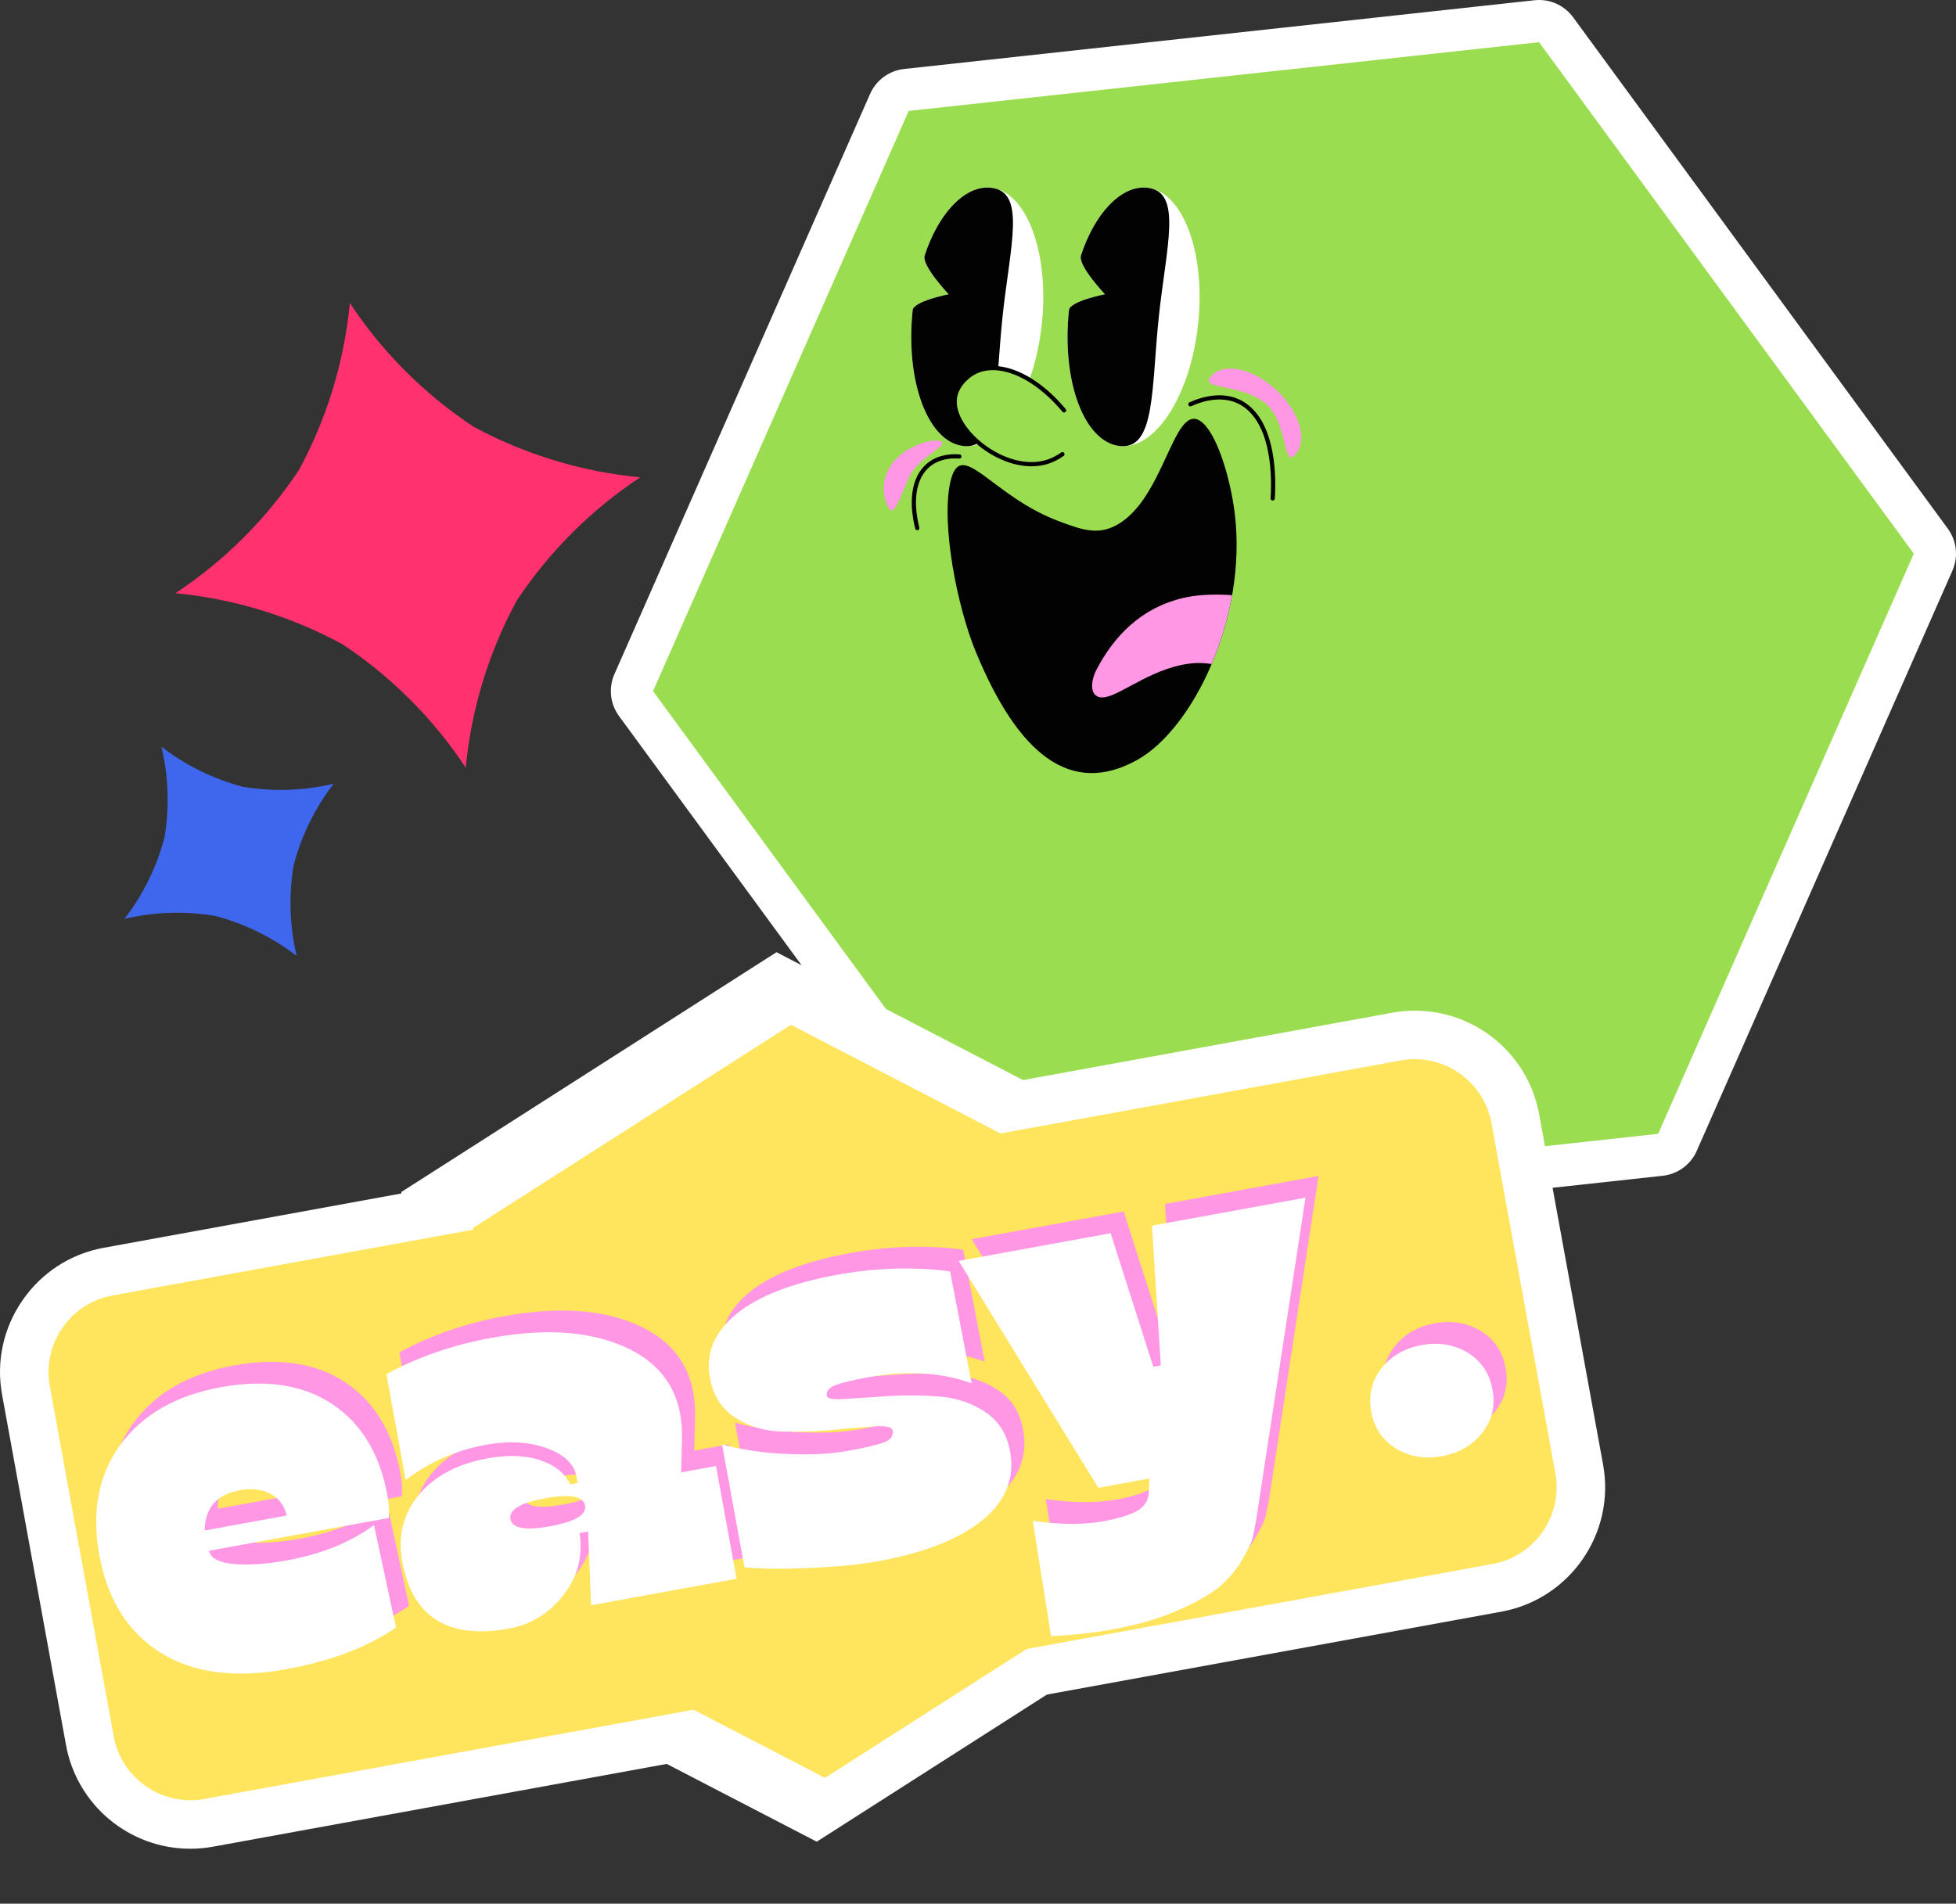 <?xml version="1.0" encoding="UTF-8"?>
<svg id="Calque_2" data-name="Calque 2" xmlns="http://www.w3.org/2000/svg" xmlns:xlink="http://www.w3.org/1999/xlink" viewBox="0 0 888.716 865.116">
  <rect x="0" y="0" width="888.716" height="865.116" fill="#333333" stroke="none"/>
  <defs>
    <style>
      .cls-1, .cls-2, .cls-3 {
        fill: none;
      }

      .cls-4 {
        fill: #020202;
      }

      .cls-5 {
        fill: #ffe45e;
      }

      .cls-6 {
        fill: #fff;
      }

      .cls-7 {
        fill: #ff316f;
      }

      .cls-8 {
        fill: #ff97e4;
      }

      .cls-9, .cls-10 {
        fill: #9bdd50;
      }

      .cls-11 {
        fill: #3e67ed;
      }

      .cls-10, .cls-2 {
        stroke: #000;
        stroke-linecap: round;
        stroke-miterlimit: 10;
        stroke-width: 1.917px;
      }

      .cls-3 {
        clip-path: url(#clippath);
      }
    </style>
    <clipPath id="clippath">
      <path class="cls-1" d="m507.141,238.721c21.853-11.644,25.946-55.294,38.121-47.469,7.301,4.692,13.759,25.486,15.791,42.403,5.672,47.238-19.154,97.758-44.472,111.754-30.061,16.618-73.092-11.471-87.454-71.962-6.166-25.972-8.069-62.217-1.624-72.413,7.952-12.58,22.447,24.254,53.812,35.902,10.038,3.728,17.194,6.385,25.826,1.785Z"/>
    </clipPath>
  </defs>
  <g id="Composistions">
    <g id="green-easy">
      <g id="hexa">
        <g>
          <path class="cls-9" d="m466.976,556.083c-3.034,0-5.915-1.441-7.732-3.921l-170.262-232.422c-2.023-2.763-2.42-6.395-1.039-9.53L404.095,46.548c1.381-3.134,4.328-5.293,7.733-5.665l286.414-31.24c.348-.038.695-.057,1.04-.057,3.034,0,5.915,1.441,7.732,3.921l170.262,232.422c2.023,2.763,2.42,6.395,1.039,9.53l-116.152,263.662c-1.381,3.134-4.328,5.293-7.733,5.665l-286.414,31.24c-.348.038-.695.057-1.04.057Z"/>
          <path class="cls-6" d="m699.282,19.172l170.262,232.422-116.152,263.662-286.414,31.24-170.262-232.422L412.868,50.413l286.414-31.24m.003-19.172c-.691,0-1.385.038-2.082.113l-286.415,31.24c-6.809.743-12.705,5.062-15.466,11.33l-116.152,263.662c-2.762,6.268-1.969,13.533,2.079,19.059l170.262,232.422c3.634,4.96,9.396,7.843,15.463,7.843.691,0,1.385-.038,2.082-.113l286.414-31.24c6.81-.743,12.705-5.062,15.466-11.33l116.152-263.662c2.762-6.268,1.969-13.533-2.079-19.059L714.748,7.843c-3.634-4.96-9.396-7.843-15.463-7.843h0Z"/>
        </g>
        <g>
          <g>
            <path id="Tracé_46" data-name="Tracé 46" class="cls-6" d="m521.239,85.31c16.2,1.709,26.568,29.38,23.148,61.792-3.42,32.412-19.336,57.309-35.536,55.6-16.2-1.709-26.582-29.369-23.16-61.794.428-4.06,16.346-7.186,16.346-7.186,0,0-12.376-13.075-10.899-17.595,5.944-18.416,17.936-32.101,30.102-30.817Z"/>
            <path id="Tracé_46-2" data-name="Tracé 46" class="cls-4" d="m521.239,85.312c16.2,1.709,8.688,26.284,5.268,58.696-3.42,32.412-1.456,60.406-17.656,58.696-16.2-1.709-26.582-29.369-23.16-61.794.428-4.06,16.346-7.186,16.346-7.186,0,0-12.376-13.075-10.899-17.595,5.944-18.416,17.936-32.101,30.102-30.817Z"/>
          </g>
          <g>
            <path id="Tracé_43" data-name="Tracé 43" class="cls-6" d="m450.228,85.31c16.2,1.709,26.568,29.38,23.148,61.792-3.42,32.412-19.336,57.309-35.536,55.6-16.2-1.709-26.582-29.369-23.16-61.794.428-4.06,16.346-7.186,16.346-7.186,0,0-12.376-13.075-10.899-17.595,5.944-18.416,17.936-32.101,30.102-30.817Z"/>
            <path id="Tracé_46-3" data-name="Tracé 46" class="cls-4" d="m450.228,85.316c16.2,1.709,8.688,26.284,5.268,58.696-3.42,32.412-1.456,60.406-17.656,58.696-16.2-1.709-26.582-29.369-23.16-61.794.428-4.06,16.346-7.186,16.346-7.186,0,0-12.376-13.075-10.899-17.595,5.944-18.416,17.936-32.101,30.102-30.817Z"/>
          </g>
          <path class="cls-8" d="m550.408,170.75c-5.9,6.239,11.501,3.552,23.159,11.471,12.054,8.187,8.953,30.717,14.854,24.478,5.9-6.239,2.174-19.344-8.323-29.271-10.497-9.927-23.79-12.916-29.69-6.677Z"/>
          <path class="cls-8" d="m403.637,230.695c2.2,4.642,5.158-3.735,9.086-13.161,3.988-9.57,17.954-14.806,14.986-16.836-2.968-2.029-16.87,1.898-22.721,10.457-5.851,8.559-2.891,16.29-1.351,19.539Z"/>
          <path id="nez" class="cls-10" d="m483.457,186.487c-14.496-17.323-31.782-23.375-42.247-16.396-.883.589-6.692,4.588-7.395,11.115-1.554,14.438,22.655,34.082,41.28,28.891,3.508-.978,6.143-2.649,7.615-3.701"/>
          <path class="cls-2" d="m578.262,226.499c.371-5.935,1.316-28.439-9.598-39.766-9.947-10.324-23.56-4.945-27.821-3.015"/>
          <path class="cls-2" d="m416.776,239.985c-.866-3.352-3.857-16.16,1.842-24.985,5.194-8.043,14.378-7.778,17.279-7.552"/>
          <path class="cls-4" d="m507.141,238.721c21.853-11.644,25.946-55.294,38.121-47.469,7.301,4.692,13.759,25.486,15.791,42.403,5.672,47.238-19.154,97.758-44.472,111.754-30.061,16.618-53.893-2.448-73.174-49.063-8.642-20.893-15.796-58.13-11.671-77.058,4.655-21.362,18.215,6,49.58,17.648,10.038,3.728,17.194,6.385,25.826,1.785Z"/>
          <g class="cls-3">
            <path class="cls-8" d="m537.083,302.118c-18.035,3.69-31.399,16.801-38,14.57-3.958-1.338-3.452-7.505-.794-12.553,7.422-14.095,19.64-28.266,40.656-32.693,24.953-5.256,78.17,7.06,73.613,25.043-1.957,7.721,2.524,25.787-4.424,28.9-8.572,3.841-34.427-19.775-53.481-22.973-6.098-1.023-10.445-1.753-17.569-.295Z"/>
          </g>
        </g>
      </g>
      <g id="easy">
        <polygon class="cls-6" points="532.401 525.863 541.541 727.97 371.081 836.939 191.481 743.801 182.341 541.694 352.801 432.725 532.401 525.863"/>
        <g>
          <path class="cls-5" d="m86.492,829.124c-22.432,0-41.634-16.007-45.658-38.062l-29.051-159.218c-4.591-25.163,12.146-49.37,37.309-53.962l585.428-106.816c2.738-.5,5.532-.753,8.303-.753,22.433,0,41.635,16.007,45.658,38.062l29.051,159.217c2.218,12.151-.451,24.469-7.514,34.683-7.062,10.215-17.644,17.061-29.795,19.278l-585.427,106.816c-2.739.5-5.533.753-8.304.753Z"/>
          <path class="cls-6" d="m642.822,481.333c16.734,0,31.713,12.005,34.817,29.02l29.05,159.217c3.492,19.137-9.309,37.651-28.445,41.143l-585.427,106.816c-2.122.387-4.238.574-6.325.574-16.734,0-31.713-12.005-34.818-29.02l-29.05-159.217c-3.492-19.137,9.309-37.651,28.446-41.143l585.427-106.816c2.122-.387,4.238-.574,6.325-.574m0-22.04h0c-3.433,0-6.892.313-10.282.932L47.114,567.042c-15.047,2.745-28.145,11.216-36.881,23.852-8.736,12.636-12.036,27.881-9.29,42.928l29.05,159.217c4.979,27.294,28.741,47.104,56.5,47.104,3.433,0,6.892-.313,10.282-.932l585.427-106.816c31.141-5.682,51.853-35.64,46.171-66.781l-29.05-159.217c-4.98-27.294-28.741-47.104-56.498-47.104h0Z"/>
        </g>
        <polygon class="cls-5" points="511.415 544.565 519.153 715.673 374.838 807.929 222.784 729.076 215.046 557.968 359.361 465.712 511.415 544.565"/>
        <g>
          <g>
            <path class="cls-8" d="m136.123,748.668c-23.416,4.272-42.527,1.753-57.334-7.561-14.805-9.31-24.047-24.049-27.727-44.214-3.619-19.838-.42-36.596,9.605-50.271,10.02-13.675,25.195-22.366,45.525-26.075,20.49-3.739,37.377-1.189,50.668,7.642,13.289,8.835,21.654,22.683,25.096,41.545.684,3.742.885,7.148.605,10.223l-81.713,14.909c.783,3.386,4.551,5.388,11.303,6.003,6.75.62,14.84.065,24.271-1.656,15.611-2.848,28.752-8.184,39.422-16.014l10.008,46.565c-12.99,8.924-29.568,15.226-49.73,18.904Zm-37.209-63.027l37.32-6.809c-1.188-4.654-3.723-7.973-7.613-9.953-3.889-1.976-8.438-2.493-13.639-1.544-10.572,1.929-15.926,8.034-16.068,18.306Z"/>
            <path class="cls-8" d="m237.349,730.199c-27.807,5.074-44.025-5.074-48.654-30.441-2.105-11.544.381-21.619,7.467-30.221,7.082-8.602,17.535-14.164,31.359-16.686,9.27-1.691,17.264-1.385,23.984.917,6.723,2.302,11.205,5.938,13.457,10.903l3.414-.623-.533-2.927c-1.039-5.69-5.562-9.989-13.568-12.899-8.01-2.906-17.219-3.411-27.623-1.513-13.336,2.433-25.471,7.758-36.404,15.967l-8.768-48.052c14.203-7.798,30.086-13.303,47.648-16.507,25.691-4.688,46.721-2.937,63.084,5.25,16.365,8.19,24.219,22.006,23.568,41.445l-.391,14.438,15.855-2.893,9.346,51.223-66.104,12.061-1.328-33.531-3.902.712c1.6,10.632-.875,20.07-7.436,28.324-6.559,8.254-14.715,13.271-24.473,15.052Zm18.488-46.473c11.381-2.076,16.689-5.227,15.918-9.458-.771-4.227-6.852-5.303-18.232-3.227-11.219,2.047-16.443,5.186-15.672,9.413.771,4.23,6.768,5.319,17.986,3.271Z"/>
            <path class="cls-8" d="m404.92,699.624c-7.807,1.424-17.918,2.426-30.326,3.013-12.414.587-22.553.503-30.416-.247l-10.193-55.858c8.842,2.42,18.641,3.869,29.4,4.34,10.754.476,19.951.014,27.598-1.381,8.129-1.483,13.688-2.789,16.674-3.924,2.984-1.131,4.258-2.919,3.812-5.358-.297-1.624-3.1-2.246-8.406-1.869-5.311.382-11.764.93-19.359,1.642-7.602.717-15.289.943-23.064.68-7.777-.259-14.721-2.394-20.828-6.408-6.111-4.008-9.891-9.998-11.344-17.967-2.018-11.056,1.936-20.682,11.867-28.882,9.93-8.196,25.221-14.179,45.875-17.948,17.562-3.204,34.689-3.722,51.383-1.562l9.791,50.891c-13.695-5.062-29.488-5.961-47.373-2.698-6.83,1.246-11.697,2.429-14.602,3.546-2.906,1.12-4.164,2.736-3.779,4.848.238,1.303,3.008,1.762,8.318,1.38,5.307-.377,11.783-.803,19.426-1.275,7.641-.47,15.383-.413,23.221.173,7.834.587,14.814,2.929,20.939,7.018,6.121,4.093,9.896,10.04,11.322,17.845,2.225,12.196-1.924,22.617-12.445,31.256-10.521,8.638-26.354,14.89-47.49,18.747Z"/>
            <path class="cls-8" d="m511.386,730.606c-8.293,1.513-17.6,2.538-27.918,3.078l-8.305-52.422c12.42,1.767,23.102,1.834,32.047.203,6.502-1.187,11.48-2.686,14.934-4.489,3.449-1.807,5.352-4.505,5.705-8.098l.262-6.853-23.172,4.228-63.426-103.107,69.029-12.595,19.398,60.731,3.416-.623-4.031-63.535,69.762-12.729-22.42,146.494c-.576,3.295-1.125,6.042-1.646,8.24-.525,2.195-2.207,5.652-5.039,10.371-2.838,4.716-6.342,8.758-10.516,12.126-4.176,3.365-10.43,6.857-18.756,10.479-8.33,3.619-18.104,6.454-29.324,8.501Z"/>
            <path class="cls-8" d="m679.443,641.217c-4.428,5.679-10.539,9.232-18.346,10.657-7.805,1.424-14.783.259-20.926-3.491-6.146-3.75-9.885-9.286-11.221-16.604-1.363-7.478.164-14.058,4.59-19.74,4.422-5.679,10.539-9.232,18.346-10.656,7.805-1.424,14.777-.259,20.926,3.491,6.143,3.754,9.9,9.37,11.266,16.848,1.334,7.318-.213,13.818-4.635,19.497Z"/>
          </g>
          <g>
            <path class="cls-6" d="m130.197,758.54c-23.416,4.272-42.527,1.754-57.332-7.561-14.805-9.31-24.047-24.049-27.727-44.215-3.621-19.837-.42-36.596,9.604-50.271,10.021-13.675,25.195-22.366,45.525-26.075,20.49-3.739,37.377-1.188,50.668,7.642,13.289,8.834,21.656,22.682,25.098,41.544.684,3.742.883,7.148.605,10.223l-81.713,14.909c.781,3.387,4.549,5.389,11.303,6.003,6.748.62,14.838.065,24.271-1.656,15.611-2.848,28.752-8.184,39.422-16.015l10.008,46.566c-12.99,8.923-29.57,15.225-49.732,18.903Zm-37.207-63.026l37.318-6.81c-1.188-4.655-3.723-7.973-7.611-9.953-3.891-1.976-8.439-2.493-13.641-1.544-10.572,1.929-15.926,8.033-16.066,18.307Z"/>
            <path class="cls-6" d="m231.423,740.07c-27.807,5.074-44.025-5.074-48.652-30.441-2.107-11.545.379-21.619,7.465-30.221,7.084-8.602,17.535-14.163,31.359-16.686,9.27-1.691,17.264-1.386,23.986.917,6.721,2.302,11.203,5.938,13.455,10.903l3.416-.623-.535-2.927c-1.037-5.69-5.562-9.989-13.568-12.899-8.008-2.906-17.217-3.411-27.621-1.513-13.336,2.433-25.471,7.758-36.406,15.968l-8.768-48.053c14.203-7.797,30.086-13.303,47.648-16.507,25.691-4.688,46.721-2.937,63.086,5.25,16.365,8.19,24.219,22.006,23.566,41.445l-.391,14.438,15.855-2.893,9.346,51.223-66.102,12.061-1.33-33.531-3.902.712c1.602,10.632-.873,20.07-7.434,28.324-6.561,8.255-14.717,13.271-24.475,15.052Zm18.49-46.473c11.379-2.076,16.688-5.227,15.916-9.457-.771-4.227-6.852-5.304-18.23-3.227-11.221,2.047-16.445,5.187-15.674,9.413.771,4.23,6.768,5.318,17.988,3.271Z"/>
            <path class="cls-6" d="m398.994,709.495c-7.807,1.424-17.918,2.427-30.326,3.013-12.412.587-22.553.503-30.416-.248l-10.191-55.858c8.842,2.42,18.641,3.869,29.398,4.339,10.754.476,19.953.014,27.598-1.381,8.129-1.483,13.688-2.789,16.676-3.924,2.984-1.131,4.256-2.919,3.811-5.358-.297-1.624-3.1-2.246-8.406-1.869-5.311.382-11.764.929-19.359,1.642-7.6.717-15.289.943-23.064.68-7.777-.259-14.721-2.395-20.828-6.408-6.111-4.008-9.889-9.998-11.344-17.967-2.018-11.057,1.938-20.682,11.869-28.882,9.93-8.195,25.221-14.18,45.875-17.948,17.561-3.204,34.688-3.722,51.383-1.562l9.789,50.891c-13.695-5.062-29.486-5.962-47.373-2.698-6.83,1.246-11.697,2.429-14.602,3.546-2.906,1.121-4.162,2.736-3.777,4.848.238,1.303,3.008,1.763,8.316,1.38,5.307-.377,11.783-.803,19.428-1.275,7.641-.469,15.381-.412,23.219.174,7.834.587,14.814,2.928,20.939,7.017,6.123,4.093,9.898,10.04,11.322,17.845,2.225,12.196-1.924,22.617-12.445,31.256-10.521,8.638-26.354,14.89-47.49,18.747Z"/>
            <path class="cls-6" d="m505.463,740.477c-8.293,1.514-17.602,2.539-27.92,3.078l-8.305-52.422c12.422,1.767,23.102,1.834,32.047.203,6.502-1.187,11.48-2.687,14.934-4.49,3.451-1.807,5.352-4.505,5.705-8.098l.262-6.853-23.172,4.228-63.424-103.107,69.029-12.595,19.398,60.731,3.414-.623-4.031-63.535,69.762-12.729-22.418,146.494c-.576,3.295-1.127,6.042-1.648,8.239-.523,2.195-2.205,5.652-5.039,10.372-2.836,4.715-6.34,8.757-10.516,12.126-4.174,3.364-10.43,6.857-18.756,10.479-8.328,3.619-18.102,6.454-29.322,8.5Z"/>
            <path class="cls-6" d="m673.517,651.088c-4.426,5.679-10.539,9.232-18.344,10.657-7.807,1.424-14.783.259-20.928-3.491-6.146-3.75-9.885-9.286-11.219-16.604-1.365-7.479.162-14.058,4.588-19.741,4.424-5.679,10.539-9.232,18.346-10.656,7.805-1.424,14.779-.259,20.926,3.491,6.143,3.755,9.9,9.37,11.266,16.848,1.336,7.317-.213,13.818-4.635,19.496Z"/>
          </g>
        </g>
      </g>
      <path id="star" class="cls-7" d="m158.954,137.701c14.728,22.278,33.79,41.364,56.05,56.119,23.486,12.714,49.291,20.57,75.877,23.1-22.278,14.728-41.364,33.79-56.119,56.05-12.737,23.486-20.613,49.296-23.16,75.892-14.728-22.278-33.79-41.364-56.05-56.119-23.467-12.735-49.256-20.616-75.832-23.174,22.278-14.716,41.367-33.765,56.128-56.013,12.713-23.478,20.571-49.276,23.106-75.855Z"/>
      <path id="star-2" data-name="star" class="cls-11" d="m73.348,339.338c10.999,8.489,23.595,14.676,37.036,18.194,13.701,2.307,27.726,1.831,41.24-1.398-8.489,10.999-14.676,23.595-18.194,37.036-2.318,13.705-1.852,27.736,1.371,41.257-10.999-8.489-23.595-14.676-37.036-18.194-13.695-2.32-27.717-1.86-41.23,1.353,8.491-10.993,14.682-23.583,18.204-37.019,2.307-13.697,1.834-27.719-1.391-41.23Z"/>
    </g>
  </g>
</svg>